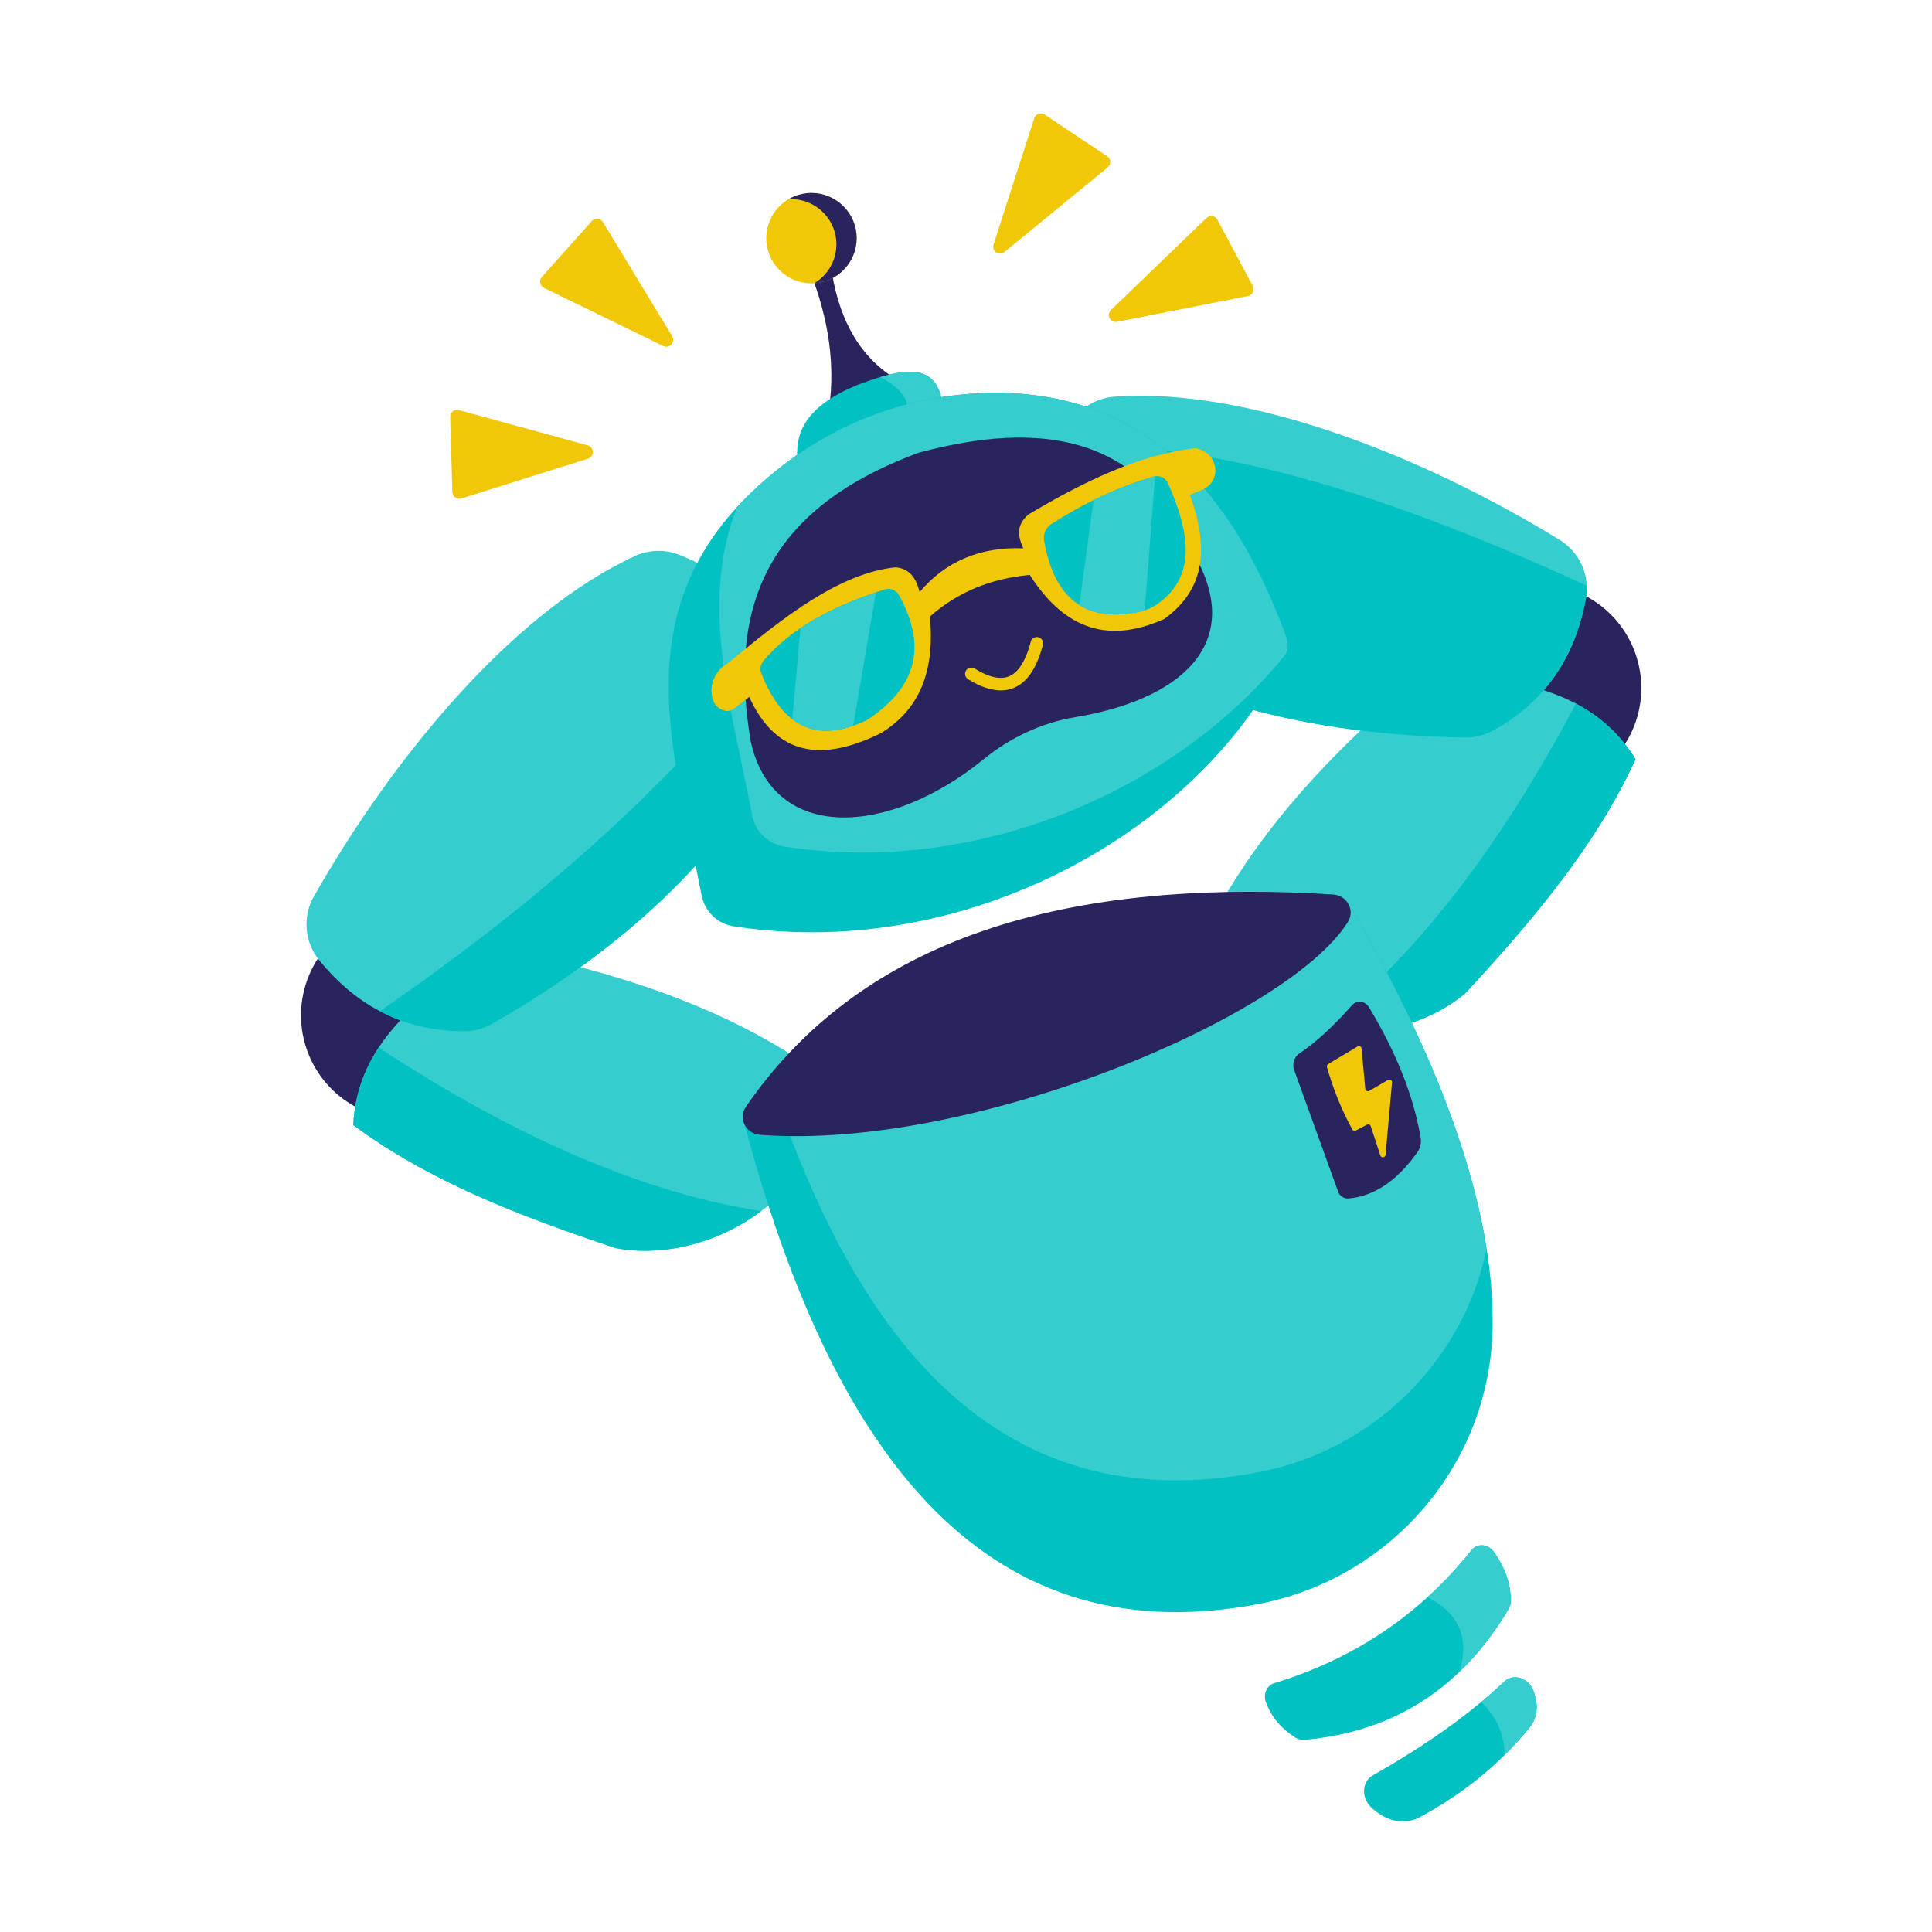 <svg xmlns="http://www.w3.org/2000/svg" viewBox="0 0 1080 1080" width="1080" height="1080" preserveAspectRatio="xMidYMid meet" style="width: 100%; height: 100%; transform: translate3d(0px, 0px, 0px);"><defs><clipPath id="__lottie_element_65"><rect width="1080" height="1080" x="0" y="0"></rect></clipPath></defs><g clip-path="url(#__lottie_element_65)"><g transform="matrix(1,0.009,-0.009,1,160.714,500.658)" opacity="1" style="display: block;"><g opacity="1" transform="matrix(1,0,0,1,66.312,66.313)"><path fill="rgb(42,36,94)" fill-opacity="1" d=" M-22.559,-53.604 C-52.163,-41.145 -66.063,-7.044 -53.604,22.56 C-41.145,52.164 -7.044,66.063 22.56,53.603 C52.164,41.144 66.063,7.044 53.604,-22.56 C41.145,-52.165 7.045,-66.063 -22.559,-53.604z"></path></g><g opacity="1" transform="matrix(1,0,0,1,172.957,114.665)"><path fill="rgb(53,205,206)" fill-opacity="1" d=" M-53.655,-85.759 C-82.947,-70.119 -107.045,-52.272 -121.231,-30.196 C-129.532,-17.302 -134.445,-2.949 -135.032,13.245 C-92.469,44.283 -40.895,63.587 12.367,80.723 C40.515,85.759 71.519,76.293 93.409,59.266 C121.901,37.129 135.033,2.229 106.556,-30.141 C65.686,-54.822 13.011,-73.726 -53.655,-85.759z"></path></g><g opacity="1" transform="matrix(1,0,0,1,152.145,142.446)"><path fill="rgb(2,193,194)" fill-opacity="1" d=" M-100.419,-57.978 C-108.72,-45.084 -113.633,-30.73 -114.221,-14.536 C-71.657,16.502 -20.083,35.805 33.18,52.941 C61.328,57.977 92.331,48.511 114.221,31.484 C50.083,22.254 -21.304,-7.099 -100.419,-57.978z"></path></g></g><g transform="matrix(1,0.009,-0.009,1,170.594,304.886)" opacity="1" style="display: block;"><g opacity="1" transform="matrix(1,0,0,1,138.566,135.576)"><path fill="rgb(53,205,206)" fill-opacity="1" d=" M-47.103,135.153 C-64.25,135.325 -80.059,131.818 -94.451,124.399 C-101.188,120.937 -107.6,116.631 -113.716,111.437 C-118.885,107.035 -123.819,102.012 -128.541,96.352 C-136.923,86.283 -138.316,72.11 -131.95,60.647 C-89.164,-16.345 -23.012,-98.839 45.73,-131.245 C53.531,-134.916 62.477,-135.326 70.519,-132.227 C80.232,-128.494 88.949,-124.046 96.688,-118.84 C110.5,-109.56 121.096,-97.883 128.293,-83.705 C132.171,-76.046 135.075,-67.655 136.945,-58.509 C138.316,-51.853 137.609,-44.925 134.743,-38.772 C101.483,32.486 43.192,87.059 -31.39,130.748 C-36.163,133.545 -41.582,135.09 -47.103,135.153z"></path></g><g opacity="1" transform="matrix(1,0,0,1,160.499,161.386)"><path fill="rgb(2,193,194)" fill-opacity="1" d=" M-69.035,109.343 C-86.182,109.515 -101.991,106.008 -116.383,98.589 C-30.354,38.131 46.385,-29.34 106.361,-109.515 C110.239,-101.856 113.143,-93.466 115.013,-84.32 C116.384,-77.664 115.676,-70.736 112.81,-64.583 C79.55,6.675 21.259,61.248 -53.323,104.937 C-58.096,107.734 -63.514,109.28 -69.035,109.343z"></path></g></g><g transform="matrix(1,0.003,-0.003,1,673.924,322.331)" opacity="1" style="display: block;"><g opacity="1" transform="matrix(1,0,0,1,185.609,61.759)"><path fill="rgb(42,36,94)" fill-opacity="1" d=" M-6.788,-57.76 C25.111,-61.509 54.011,-38.689 57.76,-6.789 C61.509,25.111 38.689,54.01 6.789,57.759 C-25.111,61.509 -54.011,38.688 -57.76,6.788 C-61.509,-25.112 -38.687,-54.011 -6.788,-57.76z"></path></g><g opacity="1" transform="matrix(1,0,0,1,120.459,156.26)"><path fill="rgb(53,205,206)" fill-opacity="1" d=" M0.608,-100.935 C33.802,-101.762 63.567,-98.109 86.791,-85.892 C100.368,-78.764 111.716,-68.696 120.209,-54.894 C98.47,-6.91 63.108,35.303 25.209,76.463 C3.198,94.718 -28.443,101.761 -55.882,97.733 C-91.582,92.514 -120.209,68.618 -111.385,26.419 C-87.986,-15.199 -51.469,-57.609 0.608,-100.935z"></path></g><g opacity="1" transform="matrix(1,0,0,1,152.622,164.195)"><path fill="rgb(2,193,194)" fill-opacity="1" d=" M54.628,-93.827 C68.205,-86.699 79.554,-76.63 88.046,-62.828 C66.308,-14.845 30.945,27.37 -6.954,68.529 C-28.965,86.784 -60.606,93.826 -88.046,89.799 C-36.787,50.158 10.863,-10.565 54.628,-93.827z"></path></g></g><g transform="matrix(1,0.003,-0.003,1,573.674,215.661)" opacity="1" style="display: block;"><g opacity="1" transform="matrix(1,0,0,1,157.016,98.107)"><path fill="rgb(53,205,206)" fill-opacity="1" d=" M156.177,19.973 C154.856,27.222 153.031,34.024 150.706,40.399 C147.945,47.932 144.495,54.843 140.336,61.175 C131.471,74.723 119.44,85.564 104.44,93.872 C99.604,96.536 94.122,97.857 88.587,97.781 C2.166,96.525 -75.456,77.758 -139.508,32.157 C-145.032,28.216 -149.071,22.528 -151.156,16.065 C-154.039,7.178 -155.642,-1.545 -156.047,-10.126 C-156.766,-26.01 -153.306,-41.393 -145.86,-56.273 C-144.878,-58.249 -143.819,-60.214 -142.683,-62.169 C-139.07,-68.479 -134.737,-74.68 -129.682,-80.815 C-124.213,-87.475 -116.231,-91.525 -107.628,-92.18 C-31.851,-97.857 66.37,-58.686 141.547,-12.779 C150.63,-7.222 156.155,2.429 156.646,12.767 C156.767,15.148 156.614,17.56 156.177,19.973z"></path></g><g opacity="1" transform="matrix(1,0,0,1,157.016,111.492)"><path fill="rgb(2,193,194)" fill-opacity="1" d=" M156.177,6.588 C154.856,13.837 153.031,20.639 150.706,27.014 C147.945,34.547 144.495,41.458 140.336,47.79 C131.471,61.338 119.44,72.18 104.44,80.488 C99.604,83.152 94.122,84.473 88.587,84.397 C2.166,83.141 -75.456,64.373 -139.508,18.772 C-145.032,14.831 -149.071,9.144 -151.156,2.681 C-154.039,-6.206 -155.642,-14.93 -156.047,-23.511 C-156.766,-39.395 -153.306,-54.778 -145.86,-69.658 C-144.878,-71.634 -143.819,-73.598 -142.683,-75.553 C-67.715,-84.472 33.936,-56.939 156.646,-0.618 C156.767,1.763 156.614,4.175 156.177,6.588z"></path></g></g><g transform="matrix(1,0,0,1,412.306,489.149)" opacity="1" style="display: block;"><g opacity="1" transform="matrix(1,0,0,1,213.101,227.26)"><path fill="rgb(2,193,194)" fill-opacity="1" d=" M208.989,24.099 C208.378,101.11 152.624,166.329 77.24,180.412 C-79.358,209.638 -161.892,89.33 -209.098,-87.605 C-209.098,-87.605 -188.672,-94.964 -188.672,-94.964 C-188.672,-94.964 129.642,-209.638 129.642,-209.638 C168.279,-142.639 196.326,-77.126 205.637,-18.259 C207.941,-3.707 209.098,10.442 208.989,24.099z"></path></g><g opacity="1" transform="matrix(1,0,0,1,221.583,188.514)"><path fill="rgb(53,205,206)" fill-opacity="1" d=" M197.155,20.486 C184.022,83.326 133.672,133.371 68.758,145.489 C-67.359,170.894 -147.514,83.315 -197.155,-56.218 C-197.155,-56.218 121.16,-170.893 121.16,-170.893 C159.797,-103.894 187.843,-38.38 197.155,20.486z"></path></g><g opacity="1" transform="matrix(1,0,0,1,172.762,77.265)"><path fill="rgb(42,36,94)" fill-opacity="1" d=" M-168.119,52.315 C-110.902,-30.888 -9.326,-77.015 160.166,-66.38 C167.996,-65.888 172.512,-57.578 168.466,-51.094 C135.13,2.341 -42.281,77.015 -160.262,67.947 C-168.184,67.337 -172.512,58.703 -168.119,52.315z"></path></g><g opacity="1" transform="matrix(1,0,0,1,346.119,125.417)"><path fill="rgb(42,36,94)" fill-opacity="1" d=" M-32.011,-25.731 C-22.231,-32.303 -12.427,-41.579 -2.604,-52.684 C-0.026,-55.599 4.677,-55.091 6.742,-51.676 C21.871,-26.651 31.688,-2.313 35.719,21.274 C36.219,24.199 35.575,27.195 33.888,29.562 C21.894,46.405 9.006,54.169 -4.529,55.373 C-7.079,55.599 -9.506,54.067 -10.399,51.597 C-10.399,51.597 -34.953,-16.334 -34.953,-16.334 C-36.219,-19.835 -35.015,-23.711 -32.011,-25.731z"></path></g><g opacity="1" transform="matrix(1,0,0,1,347.753,125.461)"><path fill="rgb(42,36,94)" fill-opacity="1" d=" M-25.283,-21.04 C-17.874,-26.056 -10.502,-33.219 -3.154,-41.834 C-1.226,-44.096 2.412,-43.593 4.077,-40.836 C16.274,-20.637 24.357,-1.096 27.96,17.728 C28.407,20.062 27.973,22.429 26.721,24.274 C17.818,37.401 8.035,43.298 -2.383,43.969 C-4.346,44.096 -6.252,42.825 -6.992,40.845 C-6.992,40.845 -27.357,-13.638 -27.357,-13.638 C-28.407,-16.446 -27.558,-19.5 -25.283,-21.04z"></path></g><g opacity="1" transform="matrix(1,0,0,1,347.625,126.816)"><path fill="rgb(240,200,8)" fill-opacity="1" d=" M-1.025,-30.984 C-1.025,-30.984 -17.414,-21.176 -17.414,-21.176 C-18.028,-20.809 -18.329,-20.06 -18.134,-19.379 C-14.617,-7.058 -9.941,4.578 -3.947,15.434 C-3.564,16.126 -2.707,16.37 -1.995,15.995 C-1.995,15.995 4.255,12.699 4.255,12.699 C5.065,12.272 6.032,12.658 6.314,13.521 C6.314,13.521 11.712,29.993 11.712,29.993 C12.221,31.545 14.465,31.198 14.613,29.543 C14.613,29.543 18.221,-10.862 18.221,-10.862 C18.329,-12.073 17.088,-12.877 16.041,-12.272 C16.041,-12.272 5.477,-6.178 5.477,-6.178 C4.538,-5.636 3.399,-6.225 3.297,-7.303 C3.297,-7.303 1.176,-29.871 1.176,-29.871 C1.074,-30.96 -0.086,-31.546 -1.025,-30.984z"></path></g></g><g transform="matrix(1,0.01,-0.01,1,353.139,103.577)" opacity="1" style="display: block;"><g opacity="1" transform="matrix(1,0,0,1,123.362,82.078)"><path fill="rgb(42,36,94)" fill-opacity="1" d=" M-23.508,-35.665 C-11.555,-6.287 -9.222,17.818 -11.507,39.392 C-11.507,39.392 23.508,23.595 23.508,23.595 C3.175,10.495 -7.877,-11.143 -11.741,-39.392 C-11.741,-39.392 -23.508,-35.665 -23.508,-35.665z"></path></g><g opacity="1" transform="matrix(1,0,0,1,133.755,125.773)"><path fill="rgb(2,193,194)" fill-opacity="1" d=" M40.839,-7.568 C40.839,-7.568 21.679,0.309 21.679,0.309 C21.679,0.309 -39.693,25.556 -39.693,25.556 C-40.839,10.291 -33.888,-3.932 -6.228,-15.538 C-1.821,-17.234 2.368,-18.744 6.302,-19.967 C24.239,-25.556 36.916,-25.122 40.839,-7.568z"></path></g><g opacity="1" transform="matrix(1,0,0,1,157.326,113.15)"><path fill="rgb(53,205,206)" fill-opacity="1" d=" M17.269,5.055 C17.269,5.055 -1.891,12.932 -1.891,12.932 C-0.675,4.837 -6.668,-1.747 -17.269,-7.344 C0.668,-12.933 13.346,-12.499 17.269,5.055z"></path></g><g opacity="1" transform="matrix(1,0,0,1,100.759,28.545)"><path fill="rgb(240,200,8)" fill-opacity="1" d=" M24.083,-7.627 C28.295,5.673 20.928,19.871 7.627,24.083 C-5.673,28.295 -19.871,20.928 -24.083,7.627 C-28.295,-5.673 -20.928,-19.871 -7.627,-24.083 C5.673,-28.295 19.871,-20.928 24.083,-7.627z"></path></g><g opacity="1" transform="matrix(1,0,0,1,108.377,27.003)"><path fill="rgb(42,36,94)" fill-opacity="1" d=" M16.465,-6.083 C20.677,7.217 13.308,21.417 0.008,25.629 C-1.931,26.244 -3.898,26.618 -5.843,26.75 C3.935,20.86 8.781,8.85 5.184,-2.509 C1.586,-13.869 -9.291,-20.899 -20.676,-20.086 C-19.011,-21.098 -17.188,-21.924 -15.247,-22.539 C-1.948,-26.75 12.253,-19.383 16.465,-6.083z"></path></g><g opacity="1" transform="matrix(1,0,0,1,184.882,266.594)"><path fill="rgb(2,193,194)" fill-opacity="1" d=" M183.607,-8.505 C183.421,-7.894 183.18,-7.303 182.897,-6.725 C167.864,24.259 145.026,52.577 116.848,76.344 C53.975,129.402 -35.426,159.862 -123.79,147.034 C-132.841,145.724 -140.079,138.835 -141.88,129.861 C-156.837,55.482 -184.632,-20.12 -124.249,-87.305 C-116.989,-95.384 -108.452,-103.354 -98.462,-111.17 C-77.883,-127.273 -54.4,-139.043 -29.389,-145.812 C-19.421,-148.519 -9.192,-150.44 1.18,-151.521 C81.782,-159.861 144.622,-121.018 183.389,-18.079 C184.557,-14.989 184.633,-11.606 183.607,-8.505z"></path></g><g opacity="1" transform="matrix(1,0,0,1,204.561,244.17)"><path fill="rgb(53,205,206)" fill-opacity="1" d=" M163.928,13.92 C152.617,28.287 139.539,41.704 125.052,53.921 C62.19,106.979 -27.211,137.437 -115.576,124.609 C-124.626,123.299 -131.864,116.411 -133.666,107.437 C-145.38,49.205 -164.954,-9.782 -143.928,-64.881 C-136.668,-72.96 -128.131,-80.93 -118.141,-88.746 C-97.562,-104.849 -74.079,-116.619 -49.068,-123.388 C-39.1,-126.095 -28.871,-128.016 -18.499,-129.097 C62.103,-137.437 124.943,-98.594 163.71,4.345 C164.878,7.435 164.954,10.819 163.928,13.92z"></path></g><g opacity="1" transform="matrix(1,0,0,1,201.827,248.11)"><path fill="rgb(42,36,94)" fill-opacity="1" d=" M-39.755,-100.286 C-130.992,-65.695 -144.254,-5.873 -132.199,62.141 C-118.952,119.014 -54.068,114.143 -1.977,70.758 C12.634,58.588 30.274,49.969 49.251,46.649 C106.459,36.64 144.254,5.459 114.61,-44.901 C84.004,-111.995 27.644,-119.015 -39.755,-100.286z"></path></g></g><g transform="matrix(1,0.01,-0.01,1,398.081,247.58)" opacity="1" style="display: block;"><g opacity="1" transform="matrix(1,0,0,1,141.204,88.973)"><path fill="rgb(240,200,8)" fill-opacity="1" d=" M-130.343,33.449 C-130.343,33.449 -132.733,35.154 -132.733,35.154 C-137.984,38.9 -140.954,45.225 -140.045,51.61 C-139.29,56.92 -136.6,59.744 -132.433,60.669 C-130.753,61.041 -128.992,60.572 -127.634,59.516 C-127.634,59.516 -119.035,52.83 -119.035,52.83 C-103.419,86.142 -77.465,88.723 -45.094,72.227 C-21.712,57.559 -15.675,34.37 -18.485,6.834 C-3.469,-6.694 14.984,-14.74 37.091,-16.958 C55.132,10.64 78.882,22.484 112.587,6.861 C130.938,-6.811 139.635,-27.083 126.13,-62.536 C126.13,-62.536 133.348,-65.684 133.348,-65.684 C138.129,-67.769 140.954,-72.832 140.097,-77.977 C139.136,-83.745 135.528,-87.351 129.188,-88.723 C97.588,-84.822 66.646,-69.423 35.896,-50.67 C28.557,-43.954 30.612,-37.847 33.291,-31.78 C8.893,-32.451 -10.211,-23.881 -24.411,-6.752 C-26.767,-16.328 -31.674,-20.09 -38.073,-20.45 C-68.866,-16.9 -99.607,7.327 -130.343,33.449z"></path></g><g opacity="1" transform="matrix(1,0,0,1,227.548,55.426)"><path fill="rgb(2,193,194)" fill-opacity="1" d=" M22.39,32.045 C20.19,33.655 17.76,34.915 15.19,35.775 C14.42,36.035 13.629,36.255 12.829,36.445 C-1.701,39.795 -12.921,38.355 -21.39,33.135 C-32.111,26.545 -38.41,13.915 -41.44,-2.655 C-42.11,-6.285 -40.541,-9.965 -37.451,-11.985 C-29.811,-16.985 -22.01,-21.555 -14.021,-25.595 C-3.18,-31.095 7.999,-35.645 19.599,-39.075 C19.809,-39.135 20.019,-39.185 20.229,-39.225 C23.2,-39.795 26.219,-38.245 27.49,-35.435 C42.11,-3.195 41.77,17.845 22.39,32.045z"></path></g><g opacity="1" transform="matrix(1,0,0,1,226.968,55.711)"><path fill="rgb(53,205,206)" fill-opacity="1" d=" M20.81,-39.51 C20.81,-39.51 15.769,35.49 15.769,35.49 C14.999,35.75 14.209,35.97 13.41,36.16 C-1.121,39.51 -12.34,38.07 -20.81,32.85 C-20.81,32.85 -13.44,-25.88 -13.44,-25.88 C-2.599,-31.38 8.581,-35.93 20.18,-39.36 C20.39,-39.42 20.6,-39.47 20.81,-39.51z"></path></g><g opacity="1" transform="matrix(1,0,0,1,75.358,121.056)"><path fill="rgb(2,193,194)" fill-opacity="1" d=" M13.18,32.695 C12.9,32.885 12.6,33.055 12.29,33.205 C9.84,34.405 7.45,35.425 5.12,36.265 C-8.25,41.105 -19.64,40.015 -29.02,32.955 C-35.98,27.725 -41.84,19.225 -46.6,7.415 C-47.5,5.185 -47.13,2.615 -45.62,0.735 C-40.19,-6.005 -33.32,-12.275 -24.93,-18.065 C-13.76,-25.765 0.14,-32.595 17.03,-38.455 C18.65,-39.015 20.3,-39.575 21.97,-40.115 C25.02,-41.105 28.36,-39.795 29.94,-36.995 C47.5,-6.045 37.83,15.965 13.18,32.695z"></path></g><g opacity="1" transform="matrix(1,0,0,1,69.363,122.381)"><path fill="rgb(53,205,206)" fill-opacity="1" d=" M23.025,-39.78 C23.025,-39.78 11.115,34.94 11.115,34.94 C-2.255,39.78 -13.645,38.69 -23.025,31.63 C-23.025,31.63 -18.935,-19.39 -18.935,-19.39 C-7.765,-27.09 6.135,-33.92 23.025,-39.78z"></path></g></g><g transform="matrix(1,0.01,-0.01,1,525.841,341.562)" opacity="1" style="display: block;"><g opacity="1" transform="matrix(1,0,0,1,35.711,31.388)"><path stroke-linecap="round" stroke-linejoin="round" fill-opacity="0" stroke="rgb(240,200,8)" stroke-opacity="1" stroke-width="7" d=" M-18.211,3.58 C-1.016,13.888 12.003,10.866 18.211,-13.888"></path></g></g><g transform="matrix(1,0,0,1,705.756,862.241)" opacity="1" style="display: block;"><g opacity="1" transform="matrix(1,0,0,1,69.549,55.384)"><path fill="rgb(2,193,194)" fill-opacity="1" d=" M69.243,-22.589 C69.238,-21.07 68.85,-19.601 68.117,-18.365 C59.998,-4.637 50.785,7.152 40.469,17.034 C17.161,39.374 -11.732,51.922 -46.06,54.988 C-47.718,55.134 -49.441,54.705 -50.949,53.781 C-59.189,48.705 -64.704,42.048 -67.649,33.903 C-69.299,29.345 -67.175,24.561 -62.985,23.279 C-30.597,13.38 -1.891,-2.435 22.716,-24.828 C31.445,-32.756 39.649,-41.526 47.339,-51.146 C50.532,-55.134 56.722,-54.574 59.904,-49.999 C65.968,-41.312 69.299,-32.21 69.243,-22.589z"></path></g><g opacity="1" transform="matrix(1,0,0,1,115.556,36.334)"><path fill="rgb(53,205,206)" fill-opacity="1" d=" M23.236,-3.539 C23.231,-2.02 22.842,-0.551 22.109,0.685 C13.99,14.413 4.777,26.202 -5.539,36.084 C0.002,18.444 -4.508,4.044 -23.292,-5.778 C-14.563,-13.706 -6.359,-22.476 1.331,-32.096 C4.524,-36.084 10.714,-35.524 13.896,-30.949 C19.96,-22.262 23.292,-13.16 23.236,-3.539z"></path></g></g><g transform="matrix(1,0,0,1,760.576,934.916)" opacity="1" style="display: block;"><g opacity="1" transform="matrix(1,0,0,1,49.7,42.211)"><path fill="rgb(2,193,194)" fill-opacity="1" d=" M46.972,-31.855 C47.599,-30.1 48.095,-28.263 48.44,-26.361 C49.45,-20.959 48.116,-15.54 44.919,-11.604 C40.476,-6.111 35.735,-0.905 30.723,4.042 C17.037,17.55 1.279,29.047 -16.487,38.638 C-22.641,41.96 -30.19,41.86 -36.768,38.263 C-40.168,36.419 -42.897,34.337 -44.869,31.999 C-49.45,26.593 -48.416,18.45 -42.845,15.292 C-20.578,2.659 -0.127,-10.851 17.663,-25.665 C22.147,-29.386 26.451,-33.195 30.574,-37.087 C35.71,-41.961 44.31,-39.196 46.972,-31.855z"></path></g><g opacity="1" transform="matrix(1,0,0,1,83.256,23.252)"><path fill="rgb(53,205,206)" fill-opacity="1" d=" M13.416,-12.896 C14.043,-11.141 14.538,-9.304 14.883,-7.402 C15.893,-2 14.559,3.419 11.362,7.355 C6.919,12.848 2.179,18.054 -2.833,23.001 C-2.788,12.146 -6.592,2.132 -15.893,-6.706 C-11.409,-10.427 -7.105,-14.236 -2.982,-18.128 C2.154,-23.002 10.754,-20.237 13.416,-12.896z"></path></g></g><g transform="matrix(1,0.01,-0.01,1,554.733,62.116)" opacity="1" style="display: block;"><g opacity="1" transform="matrix(1,0,0,1,33.527,40.704)"><path fill="rgb(240,200,8)" fill-opacity="1" d=" M-25.963,37.979 C-25.963,37.979 31.286,-9.915 31.286,-9.915 C33.277,-11.58 33.092,-14.698 30.917,-16.115 C30.917,-16.115 -4.263,-39.053 -4.263,-39.053 C-6.41,-40.453 -9.3,-39.414 -10.063,-36.967 C-10.063,-36.967 -32.131,33.866 -32.131,33.866 C-33.277,37.546 -28.92,40.453 -25.963,37.979z"></path></g></g><g transform="matrix(1,0.01,-0.01,1,618.537,119.251)" opacity="1" style="display: block;"><g opacity="1" transform="matrix(1,0,0,1,41.84,30.809)"><path fill="rgb(240,200,8)" fill-opacity="1" d=" M-35.348,29.775 C-35.348,29.775 37.739,14.616 37.739,14.616 C40.281,14.089 41.59,11.255 40.343,8.978 C40.343,8.978 20.177,-27.861 20.177,-27.861 C18.947,-30.109 15.908,-30.558 14.08,-28.762 C14.08,-28.762 -38.84,23.237 -38.84,23.237 C-41.59,25.939 -39.122,30.558 -35.348,29.775z"></path></g></g><g transform="matrix(1,0.01,-0.01,1,301.262,121.049)" opacity="1" style="display: block;"><g opacity="1" transform="matrix(1,0,0,1,38.712,36.787)"><path fill="rgb(240,200,8)" fill-opacity="1" d=" M36.431,29.355 C36.431,29.355 -2.914,-34.075 -2.914,-34.075 C-4.282,-36.281 -7.394,-36.536 -9.104,-34.583 C-9.104,-34.583 -36.773,-2.989 -36.773,-2.989 C-38.462,-1.061 -37.841,1.948 -35.526,3.047 C-35.526,3.047 31.49,34.881 31.49,34.881 C34.972,36.536 38.463,32.63 36.431,29.355z"></path></g></g><g transform="matrix(1,0.01,-0.01,1,251.354,228.284)" opacity="1" style="display: block;"><g opacity="1" transform="matrix(1,0,0,1,40.751,25.666)"><path fill="rgb(240,200,8)" fill-opacity="1" d=" M36.624,-5.743 C36.624,-5.743 -35.556,-24.754 -35.556,-24.754 C-38.066,-25.415 -40.501,-23.463 -40.401,-20.868 C-40.401,-20.868 -38.772,21.098 -38.772,21.098 C-38.673,23.659 -36.153,25.416 -33.716,24.623 C-33.716,24.623 36.835,1.668 36.835,1.668 C40.501,0.475 40.352,-4.761 36.624,-5.743z"></path></g></g></g></svg>